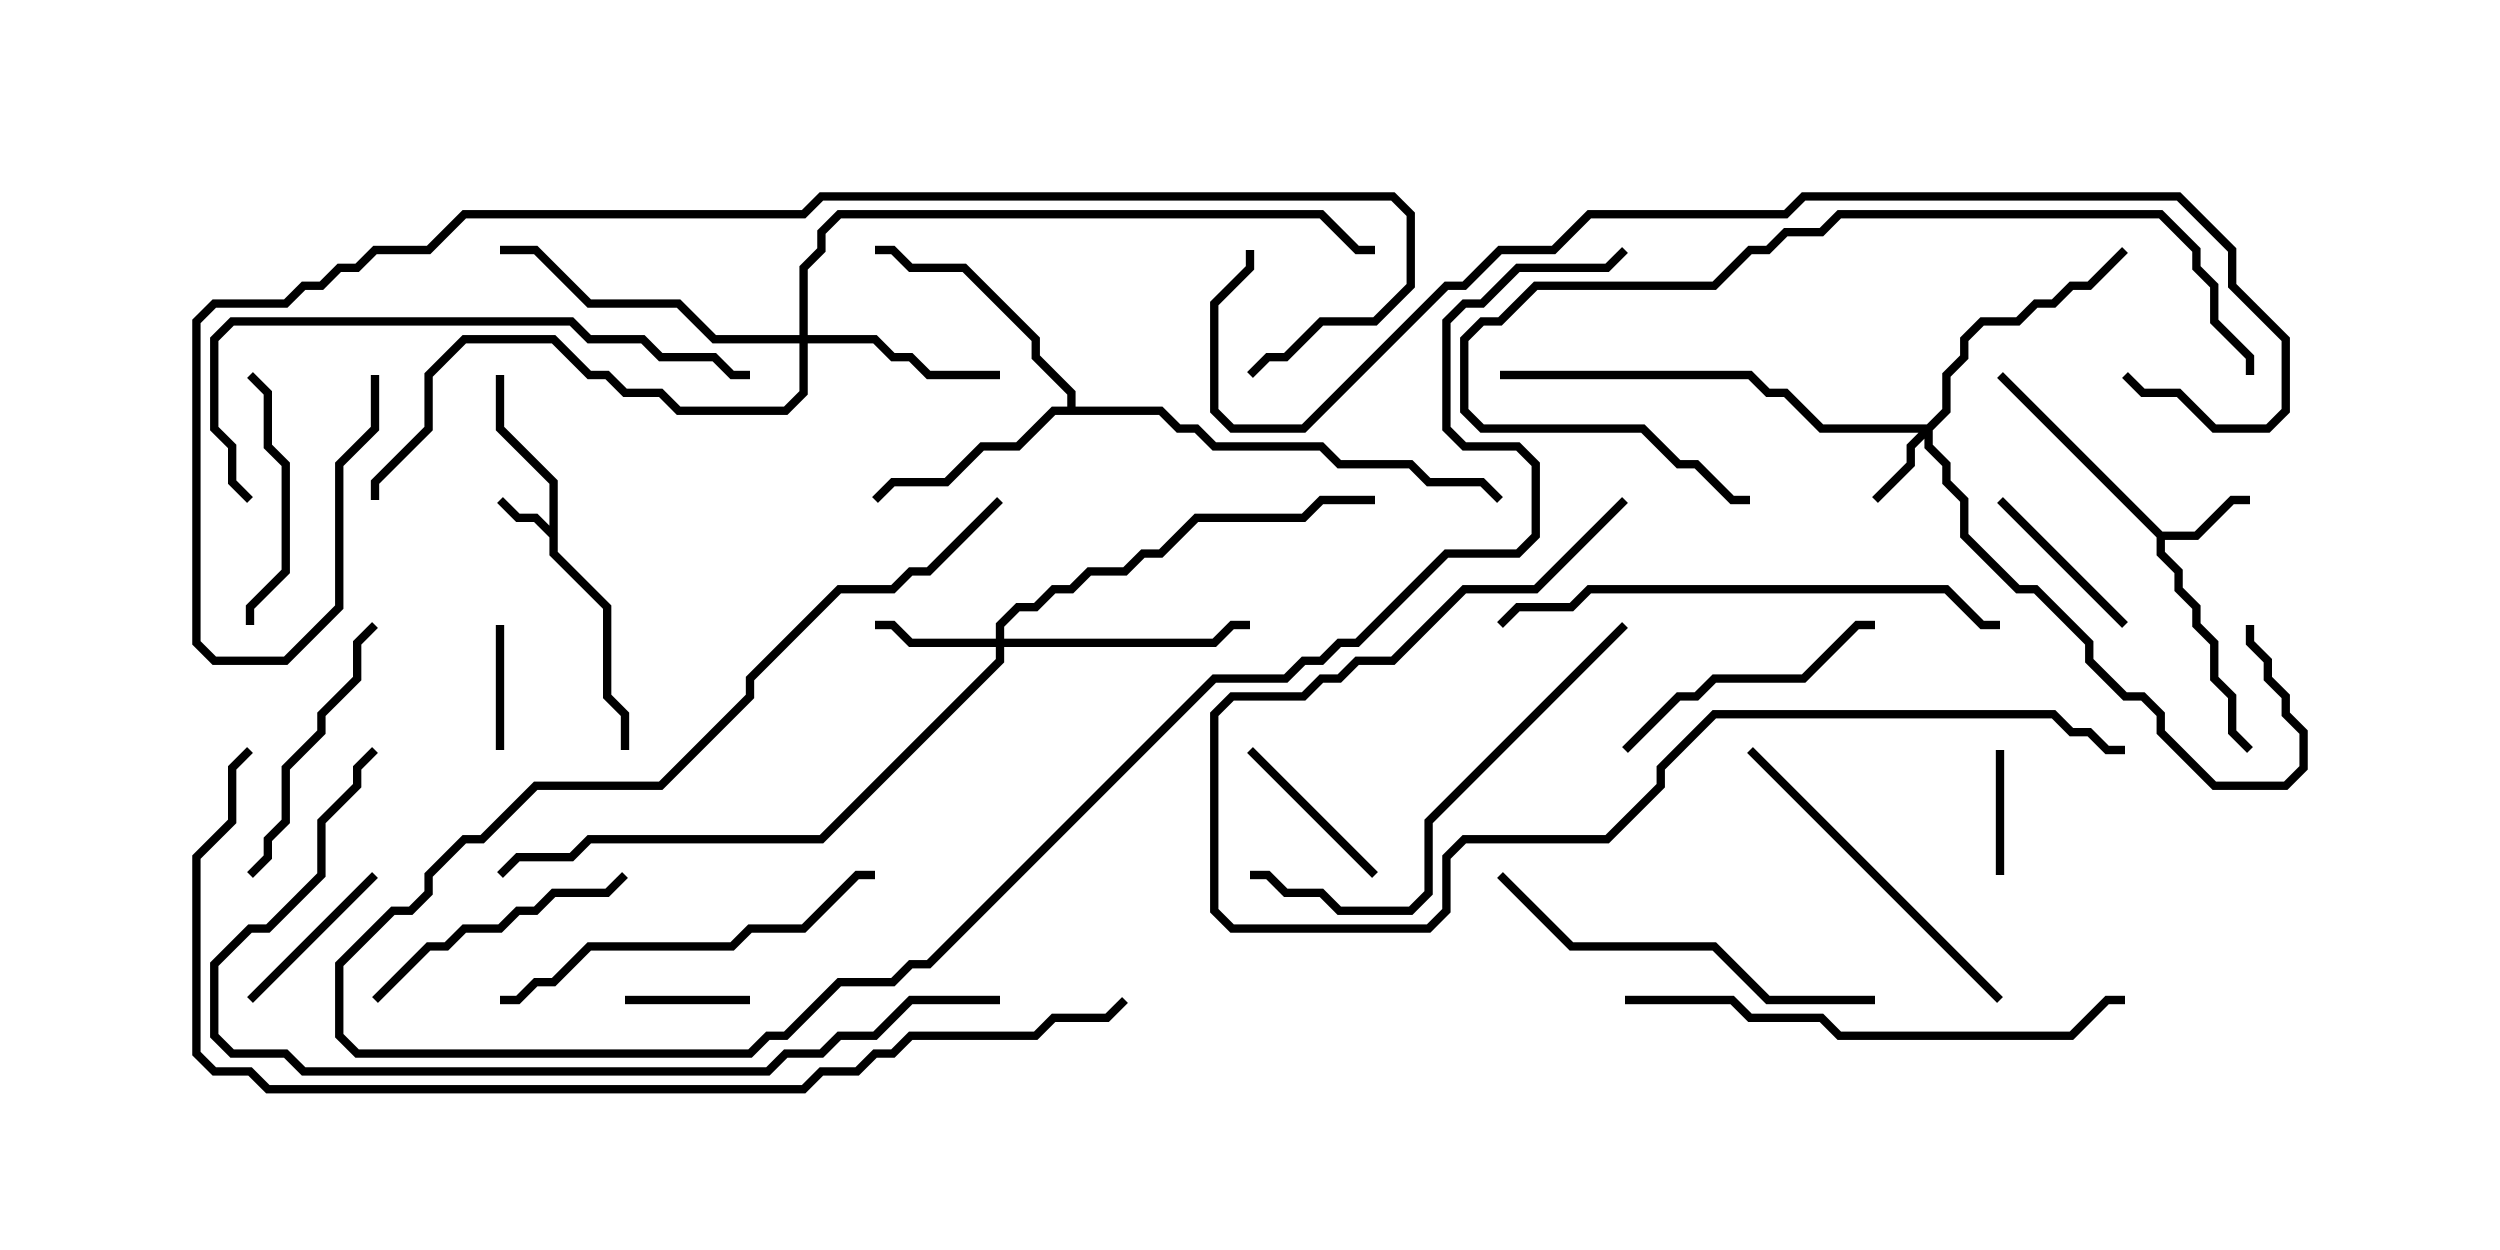 <svg version="1.1" width="30" height="15" xmlns="http://www.w3.org/2000/svg"><path d="M6.593,6.308L6.593,5.806L5.95,5.164L5.95,4.5L6.05,4.5L6.05,5.122L6.693,5.765L6.693,6.622L7.336,7.265L7.336,8.336L7.55,8.551L7.55,9L7.45,9L7.45,8.592L7.236,8.378L7.236,7.306L6.593,6.664L6.593,6.449L6.408,6.264L6.194,6.264L5.965,6.035L6.035,5.965L6.235,6.164L6.449,6.164z" stroke="none"/><path d="M25.949,6.379L26.336,6.379L26.765,5.95L27,5.95L27,6.05L26.806,6.05L26.378,6.479L25.979,6.479L25.979,6.622L26.193,6.836L26.193,7.051L26.407,7.265L26.407,7.479L26.621,7.694L26.621,8.122L26.836,8.336L26.836,8.765L27.035,8.965L26.965,9.035L26.736,8.806L26.736,8.378L26.521,8.164L26.521,7.735L26.307,7.521L26.307,7.306L26.093,7.092L26.093,6.878L25.879,6.664L25.879,6.449L23.965,4.535L24.035,4.465z" stroke="none"/><path d="M12.807,4.879L12.807,4.735L12.379,4.306L12.379,4.092L11.551,3.264L10.908,3.264L10.694,3.05L10.5,3.05L10.5,2.95L10.735,2.95L10.949,3.164L11.592,3.164L12.479,4.051L12.479,4.265L12.907,4.694L12.907,4.879L13.949,4.879L14.164,5.093L14.378,5.093L14.592,5.307L15.878,5.307L16.092,5.521L16.949,5.521L17.164,5.736L17.806,5.736L18.035,5.965L17.965,6.035L17.765,5.836L17.122,5.836L16.908,5.621L16.051,5.621L15.836,5.407L14.551,5.407L14.336,5.193L14.122,5.193L13.908,4.979L12.664,4.979L12.235,5.407L11.806,5.407L11.378,5.836L10.735,5.836L10.535,6.035L10.465,5.965L10.694,5.736L11.336,5.736L11.765,5.307L12.194,5.307L12.622,4.879z" stroke="none"/><path d="M23.122,5.093L23.307,4.908L23.307,4.479L23.521,4.265L23.521,4.051L23.765,3.807L24.194,3.807L24.408,3.593L24.622,3.593L24.836,3.379L25.051,3.379L25.465,2.965L25.535,3.035L25.092,3.479L24.878,3.479L24.664,3.693L24.449,3.693L24.235,3.907L23.806,3.907L23.621,4.092L23.621,4.306L23.407,4.521L23.407,4.949L23.193,5.164L23.193,5.336L23.407,5.551L23.407,5.765L23.621,5.979L23.621,6.408L24.235,7.021L24.449,7.021L25.121,7.694L25.121,7.908L25.521,8.307L25.735,8.307L25.979,8.551L25.979,8.765L26.592,9.379L27.408,9.379L27.593,9.194L27.593,8.806L27.379,8.592L27.379,8.378L27.164,8.164L27.164,7.949L26.95,7.735L26.95,7.5L27.05,7.5L27.05,7.694L27.264,7.908L27.264,8.122L27.479,8.336L27.479,8.551L27.693,8.765L27.693,9.235L27.449,9.479L26.551,9.479L25.879,8.806L25.879,8.592L25.694,8.407L25.479,8.407L25.021,7.949L25.021,7.735L24.408,7.121L24.194,7.121L23.521,6.449L23.521,6.021L23.307,5.806L23.307,5.592L23.093,5.378L23.093,5.264L22.979,5.378L22.979,5.592L22.535,6.035L22.465,5.965L22.879,5.551L22.879,5.336L23.022,5.193L21.836,5.193L21.408,4.764L21.194,4.764L20.979,4.55L18,4.55L18,4.45L21.021,4.45L21.235,4.664L21.449,4.664L21.878,5.093z" stroke="none"/><path d="M11.95,7.664L11.95,7.479L12.194,7.236L12.408,7.236L12.622,7.021L12.836,7.021L13.051,6.807L13.479,6.807L13.694,6.593L13.908,6.593L14.336,6.164L15.622,6.164L15.836,5.95L16.5,5.95L16.5,6.05L15.878,6.05L15.664,6.264L14.378,6.264L13.949,6.693L13.735,6.693L13.521,6.907L13.092,6.907L12.878,7.121L12.664,7.121L12.449,7.336L12.235,7.336L12.05,7.521L12.05,7.664L14.551,7.664L14.765,7.45L15,7.45L15,7.55L14.806,7.55L14.592,7.764L12.05,7.764L12.05,7.949L9.878,10.121L7.092,10.121L6.878,10.336L6.235,10.336L6.035,10.535L5.965,10.465L6.194,10.236L6.836,10.236L7.051,10.021L9.836,10.021L11.95,7.908L11.95,7.764L10.908,7.764L10.694,7.55L10.5,7.55L10.5,7.45L10.735,7.45L10.949,7.664z" stroke="none"/><path d="M9.593,4.021L9.593,3.194L9.807,2.979L9.807,2.765L10.051,2.521L15.878,2.521L16.306,2.95L16.5,2.95L16.5,3.05L16.265,3.05L15.836,2.621L10.092,2.621L9.907,2.806L9.907,3.021L9.693,3.235L9.693,4.021L10.521,4.021L10.735,4.236L10.949,4.236L11.164,4.45L12,4.45L12,4.55L11.122,4.55L10.908,4.336L10.694,4.336L10.479,4.121L9.693,4.121L9.693,4.735L9.449,4.979L8.122,4.979L7.908,4.764L7.479,4.764L7.265,4.55L7.051,4.55L6.622,4.121L5.592,4.121L5.193,4.521L5.193,5.164L4.55,5.806L4.55,6L4.45,6L4.45,5.765L5.093,5.122L5.093,4.479L5.551,4.021L6.664,4.021L7.092,4.45L7.306,4.45L7.521,4.664L7.949,4.664L8.164,4.879L9.408,4.879L9.593,4.694L9.593,4.121L8.551,4.121L8.122,3.693L7.051,3.693L6.408,3.05L6,3.05L6,2.95L6.449,2.95L7.092,3.593L8.164,3.593L8.592,4.021z" stroke="none"/><path d="M5.95,7.5L6.05,7.5L6.05,9L5.95,9z" stroke="none"/><path d="M7.5,12.05L7.5,11.95L9,11.95L9,12.05z" stroke="none"/><path d="M23.95,9L24.05,9L24.05,10.5L23.95,10.5z" stroke="none"/><path d="M14.965,9.035L15.035,8.965L16.535,10.465L16.465,10.535z" stroke="none"/><path d="M25.535,7.465L25.465,7.535L23.965,6.035L24.035,5.965z" stroke="none"/><path d="M4.465,10.465L4.535,10.535L3.035,12.035L2.965,11.965z" stroke="none"/><path d="M3.05,7.5L2.95,7.5L2.95,7.265L3.379,6.836L3.379,5.592L3.164,5.378L3.164,4.735L2.965,4.535L3.035,4.465L3.264,4.694L3.264,5.336L3.479,5.551L3.479,6.878L3.05,7.306z" stroke="none"/><path d="M19.535,9.035L19.465,8.965L20.122,8.307L20.336,8.307L20.551,8.093L21.622,8.093L22.265,7.45L22.5,7.45L22.5,7.55L22.306,7.55L21.664,8.193L20.592,8.193L20.378,8.407L20.164,8.407z" stroke="none"/><path d="M4.535,12.035L4.465,11.965L5.122,11.307L5.336,11.307L5.551,11.093L5.979,11.093L6.194,10.879L6.408,10.879L6.622,10.664L7.265,10.664L7.465,10.465L7.535,10.535L7.306,10.764L6.664,10.764L6.449,10.979L6.235,10.979L6.021,11.193L5.592,11.193L5.378,11.407L5.164,11.407z" stroke="none"/><path d="M4.465,7.465L4.535,7.535L4.336,7.735L4.336,8.164L3.907,8.592L3.907,8.806L3.479,9.235L3.479,9.878L3.264,10.092L3.264,10.306L3.035,10.535L2.965,10.465L3.164,10.265L3.164,10.051L3.379,9.836L3.379,9.194L3.807,8.765L3.807,8.551L4.236,8.122L4.236,7.694z" stroke="none"/><path d="M24.035,11.965L23.965,12.035L20.965,9.035L21.035,8.965z" stroke="none"/><path d="M22.5,11.95L22.5,12.05L21.194,12.05L20.551,11.407L18.836,11.407L17.965,10.535L18.035,10.465L18.878,11.307L20.592,11.307L21.235,11.95z" stroke="none"/><path d="M6,12.05L6,11.95L6.194,11.95L6.408,11.736L6.622,11.736L7.051,11.307L8.765,11.307L8.979,11.093L9.622,11.093L10.265,10.45L10.5,10.45L10.5,10.55L10.306,10.55L9.664,11.193L9.021,11.193L8.806,11.407L7.092,11.407L6.664,11.836L6.449,11.836L6.235,12.05z" stroke="none"/><path d="M19.465,7.465L19.535,7.535L17.193,9.878L17.193,10.735L16.949,10.979L16.051,10.979L15.836,10.764L15.408,10.764L15.194,10.55L15,10.55L15,10.45L15.235,10.45L15.449,10.664L15.878,10.664L16.092,10.879L16.908,10.879L17.093,10.694L17.093,9.836z" stroke="none"/><path d="M19.5,12.05L19.5,11.95L20.806,11.95L21.021,12.164L21.878,12.164L22.092,12.379L24.836,12.379L25.265,11.95L25.5,11.95L25.5,12.05L25.306,12.05L24.878,12.479L22.051,12.479L21.836,12.264L20.979,12.264L20.765,12.05z" stroke="none"/><path d="M18.035,7.535L17.965,7.465L18.194,7.236L18.836,7.236L19.051,7.021L23.378,7.021L23.806,7.45L24,7.45L24,7.55L23.765,7.55L23.336,7.121L19.092,7.121L18.878,7.336L18.235,7.336z" stroke="none"/><path d="M9,4.45L9,4.55L8.765,4.55L8.551,4.336L7.908,4.336L7.694,4.121L7.051,4.121L6.836,3.907L2.806,3.907L2.621,4.092L2.621,5.122L2.836,5.336L2.836,5.765L3.035,5.965L2.965,6.035L2.736,5.806L2.736,5.378L2.521,5.164L2.521,4.051L2.765,3.807L6.878,3.807L7.092,4.021L7.735,4.021L7.949,4.236L8.592,4.236L8.806,4.45z" stroke="none"/><path d="M27.05,4.5L26.95,4.5L26.95,4.306L26.521,3.878L26.521,3.449L26.307,3.235L26.307,3.021L25.908,2.621L22.092,2.621L21.878,2.836L21.449,2.836L21.235,3.05L21.021,3.05L20.592,3.479L18.449,3.479L18.021,3.907L17.806,3.907L17.621,4.092L17.621,4.908L17.806,5.093L19.735,5.093L20.164,5.521L20.378,5.521L20.806,5.95L21,5.95L21,6.05L20.765,6.05L20.336,5.621L20.122,5.621L19.694,5.193L17.765,5.193L17.521,4.949L17.521,4.051L17.765,3.807L17.979,3.807L18.408,3.379L20.551,3.379L20.979,2.95L21.194,2.95L21.408,2.736L21.836,2.736L22.051,2.521L25.949,2.521L26.407,2.979L26.407,3.194L26.621,3.408L26.621,3.836L27.05,4.265z" stroke="none"/><path d="M19.465,5.965L19.535,6.035L18.449,7.121L17.592,7.121L16.735,7.979L16.306,7.979L16.092,8.193L15.878,8.193L15.664,8.407L14.806,8.407L14.621,8.592L14.621,10.908L14.806,11.093L17.122,11.093L17.307,10.908L17.307,10.265L17.551,10.021L19.265,10.021L19.879,9.408L19.879,9.194L20.551,8.521L24.664,8.521L24.878,8.736L25.092,8.736L25.306,8.95L25.5,8.95L25.5,9.05L25.265,9.05L25.051,8.836L24.836,8.836L24.622,8.621L20.592,8.621L19.979,9.235L19.979,9.449L19.306,10.121L17.592,10.121L17.407,10.306L17.407,10.949L17.164,11.193L14.765,11.193L14.521,10.949L14.521,8.551L14.765,8.307L15.622,8.307L15.836,8.093L16.051,8.093L16.265,7.879L16.694,7.879L17.551,7.021L18.408,7.021z" stroke="none"/><path d="M11.965,5.965L12.035,6.035L11.164,6.907L10.949,6.907L10.735,7.121L10.092,7.121L9.05,8.164L9.05,8.378L7.949,9.479L6.449,9.479L5.806,10.121L5.592,10.121L5.193,10.521L5.193,10.735L4.949,10.979L4.735,10.979L4.121,11.592L4.121,12.408L4.306,12.593L8.979,12.593L9.194,12.379L9.408,12.379L10.051,11.736L10.694,11.736L10.908,11.521L11.122,11.521L14.551,8.093L15.408,8.093L15.622,7.879L15.836,7.879L16.051,7.664L16.265,7.664L17.336,6.593L18.194,6.593L18.379,6.408L18.379,5.592L18.194,5.407L17.551,5.407L17.307,5.164L17.307,3.836L17.551,3.593L17.765,3.593L18.194,3.164L19.265,3.164L19.465,2.965L19.535,3.035L19.306,3.264L18.235,3.264L17.806,3.693L17.592,3.693L17.407,3.878L17.407,5.122L17.592,5.307L18.235,5.307L18.479,5.551L18.479,6.449L18.235,6.693L17.378,6.693L16.306,7.764L16.092,7.764L15.878,7.979L15.664,7.979L15.449,8.193L14.592,8.193L11.164,11.621L10.949,11.621L10.735,11.836L10.092,11.836L9.449,12.479L9.235,12.479L9.021,12.693L4.265,12.693L4.021,12.449L4.021,11.551L4.694,10.879L4.908,10.879L5.093,10.694L5.093,10.479L5.551,10.021L5.765,10.021L6.408,9.379L7.908,9.379L8.95,8.336L8.95,8.122L10.051,7.021L10.694,7.021L10.908,6.807L11.122,6.807z" stroke="none"/><path d="M12,11.95L12,12.05L10.949,12.05L10.521,12.479L10.092,12.479L9.878,12.693L9.449,12.693L9.235,12.907L3.622,12.907L3.408,12.693L2.765,12.693L2.521,12.449L2.521,11.551L2.979,11.093L3.194,11.093L3.807,10.479L3.807,9.836L4.236,9.408L4.236,9.194L4.465,8.965L4.535,9.035L4.336,9.235L4.336,9.449L3.907,9.878L3.907,10.521L3.235,11.193L3.021,11.193L2.621,11.592L2.621,12.408L2.806,12.593L3.449,12.593L3.664,12.807L9.194,12.807L9.408,12.593L9.836,12.593L10.051,12.379L10.479,12.379L10.908,11.95z" stroke="none"/><path d="M4.45,4.5L4.55,4.5L4.55,5.164L4.121,5.592L4.121,7.306L3.449,7.979L2.551,7.979L2.307,7.735L2.307,3.836L2.551,3.593L3.408,3.593L3.622,3.379L3.836,3.379L4.051,3.164L4.265,3.164L4.479,2.95L5.122,2.95L5.551,2.521L9.622,2.521L9.836,2.307L16.735,2.307L16.979,2.551L16.979,3.449L16.521,3.907L15.878,3.907L15.449,4.336L15.235,4.336L15.035,4.535L14.965,4.465L15.194,4.236L15.408,4.236L15.836,3.807L16.479,3.807L16.879,3.408L16.879,2.592L16.694,2.407L9.878,2.407L9.664,2.621L5.592,2.621L5.164,3.05L4.521,3.05L4.306,3.264L4.092,3.264L3.878,3.479L3.664,3.479L3.449,3.693L2.592,3.693L2.407,3.878L2.407,7.694L2.592,7.879L3.408,7.879L4.021,7.265L4.021,5.551L4.45,5.122z" stroke="none"/><path d="M14.95,3L15.05,3L15.05,3.235L14.621,3.664L14.621,4.908L14.806,5.093L15.622,5.093L17.336,3.379L17.551,3.379L17.979,2.95L18.622,2.95L19.051,2.521L21.408,2.521L21.622,2.307L26.164,2.307L26.836,2.979L26.836,3.408L27.479,4.051L27.479,4.949L27.235,5.193L26.551,5.193L26.122,4.764L25.694,4.764L25.465,4.535L25.535,4.465L25.735,4.664L26.164,4.664L26.592,5.093L27.194,5.093L27.379,4.908L27.379,4.092L26.736,3.449L26.736,3.021L26.122,2.407L21.664,2.407L21.449,2.621L19.092,2.621L18.664,3.05L18.021,3.05L17.592,3.479L17.378,3.479L15.664,5.193L14.765,5.193L14.521,4.949L14.521,3.622L14.95,3.194z" stroke="none"/><path d="M13.465,11.965L13.535,12.035L13.306,12.264L12.664,12.264L12.449,12.479L10.949,12.479L10.735,12.693L10.521,12.693L10.306,12.907L9.878,12.907L9.664,13.121L3.194,13.121L2.979,12.907L2.551,12.907L2.307,12.664L2.307,10.265L2.736,9.836L2.736,9.194L2.965,8.965L3.035,9.035L2.836,9.235L2.836,9.878L2.407,10.306L2.407,12.622L2.592,12.807L3.021,12.807L3.235,13.021L9.622,13.021L9.836,12.807L10.265,12.807L10.479,12.593L10.694,12.593L10.908,12.379L12.408,12.379L12.622,12.164L13.265,12.164z" stroke="none"/></svg>